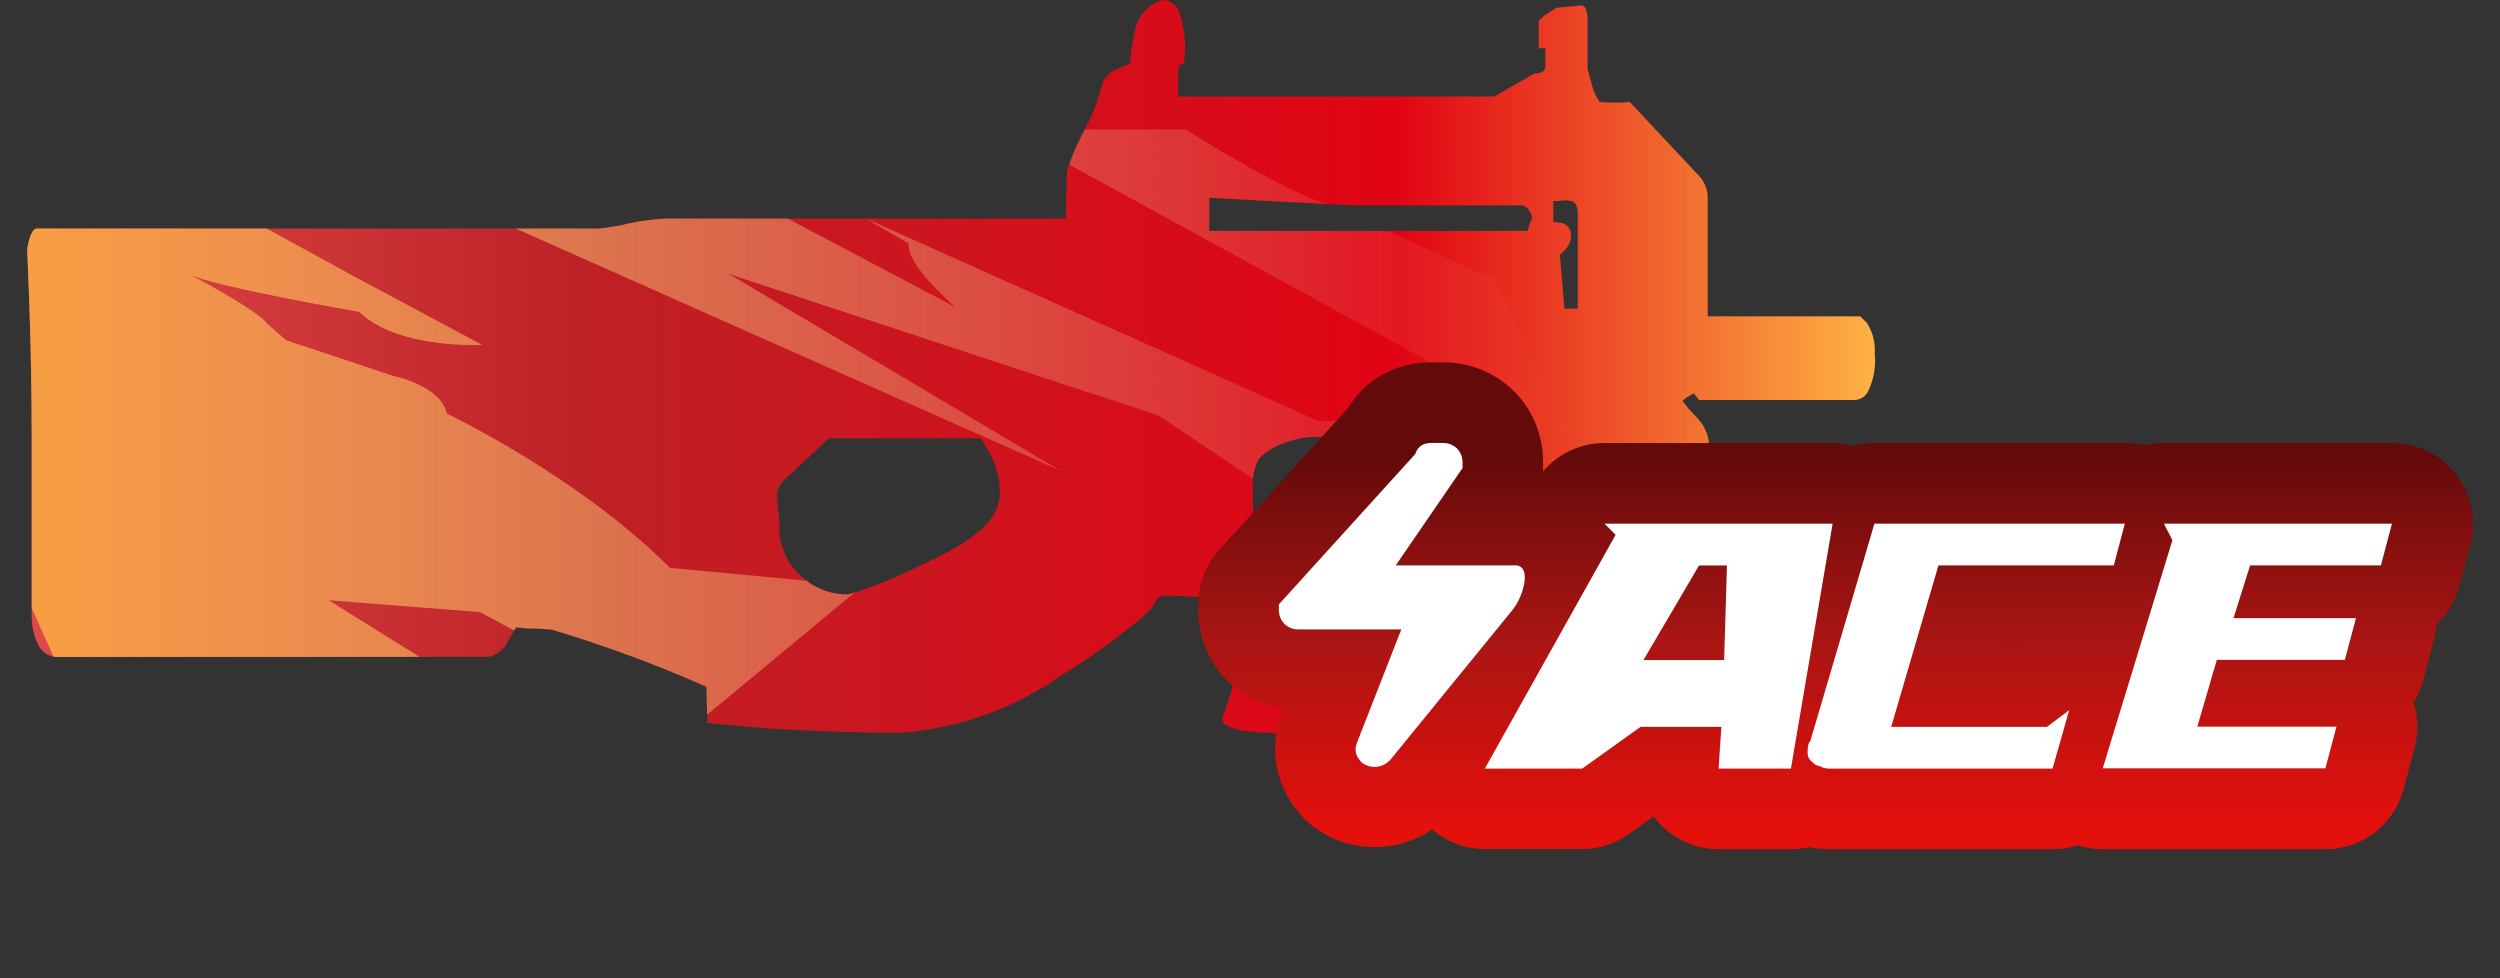 <?xml version="1.0" encoding="utf-8"?>
<!-- Generator: Adobe Illustrator 16.0.0, SVG Export Plug-In . SVG Version: 6.00 Build 0)  -->
<!DOCTYPE svg PUBLIC "-//W3C//DTD SVG 1.1//EN" "http://www.w3.org/Graphics/SVG/1.1/DTD/svg11.dtd">
<svg version="1.1" id="case1" xmlns="http://www.w3.org/2000/svg" xmlns:xlink="http://www.w3.org/1999/xlink" x="0px" y="0px"
	 width="92px" height="36px" viewBox="0 0 92 36" enable-background="new 0 0 92 36" xml:space="preserve">
<rect x="0" y="0" width="92" height="36" fill="#333333" stroke="none"/>
<path fill="none" d="M47.286,16.296c-0.354,0.112-0.679,0.307-0.943,0.567c-0.183,0.318-0.268,0.684-0.243,1.051
	c0,0.648,0.012,1.213,0.039,1.701h1.638v0.809l0.287,0.072c0.141,0.033,0.269,0.102,0.369,0.201
	c0.188,0.229,0.445,0.385,0.735,0.441c0.624,0.146,1.28-0.021,1.763-0.441c0.655-0.406,0.918-1.232,0.612-1.941
	c-0.216-0.67-0.708-1.217-1.354-1.501c-0.24-0.164-0.438-0.387-0.57-0.648l-0.288-0.483c-0.216-0.029-0.437-0.043-0.651-0.042
	C48.205,16.048,47.729,16.122,47.286,16.296z M36.146,19.447c0.399-0.33,0.639-0.816,0.654-1.334
	c-0.009-0.494-0.135-0.979-0.367-1.415l-0.332-0.564h-5.61c-0.712,0.673-1.259,1.185-1.64,1.535
	c-0.194,0.172-0.287,0.432-0.244,0.687c0.01,0.285,0.037,0.568,0.08,0.85c-0.069,0.746,0.219,1.481,0.778,1.979
	c0.474,0.455,1.106,0.703,1.761,0.688c0.599-0.186,1.187-0.398,1.762-0.646c0.818-0.377,1.46-0.688,1.925-0.932
	C35.355,20.066,35.771,19.781,36.146,19.447z M56.38,8.044c-0.011-0.209-0.137-0.396-0.327-0.486h-6.145
	c-0.629-0.025-1.708-0.08-3.236-0.162L44.5,7.276v1.22h11.716c0.026-0.05,0.04-0.106,0.041-0.163
	C56.313,8.196,56.352,8.096,56.38,8.044z M57.813,7.396c-0.135-0.028-0.271-0.028-0.41,0H57.16v0.769l0.326,0.044
	c0.199,0.055,0.334,0.238,0.328,0.443c-0.002,0.194-0.073,0.382-0.205,0.526l-0.205,0.2l0.166,1.981h0.49V7.924
	c0.01-0.111-0.004-0.223-0.041-0.328C57.996,7.495,57.915,7.417,57.813,7.396z M68.749,14.396c-0.106,0.216-0.333,0.344-0.573,0.323
	h-5.652l-0.195-0.241c-0.071,0.036-0.143,0.076-0.205,0.121c-0.082,0.033-0.154,0.089-0.205,0.162
	c0.16,0.216,0.338,0.419,0.527,0.607c0.27,0.272,0.43,0.63,0.453,1.01c-0.055,0.324-0.164,1.187-0.328,2.589
	c-0.135,1.4-0.196,2.209-0.196,2.424c0.019,0.131-0.049,0.26-0.163,0.324c-0.125,0.07-0.271,0.1-0.411,0.082h-2.383
	c-0.146-0.029-0.257-0.141-0.289-0.283c-0.118-0.268-0.175-0.557-0.163-0.848c0-0.459-0.014-0.9-0.041-1.336
	c-0.002-0.295-0.068-0.584-0.205-0.848c-0.389-0.161-0.807-0.244-1.229-0.243c-0.422-0.089-0.86-0.063-1.271,0.083l-0.406,0.4
	c-0.16,0.129-0.268,0.316-0.287,0.521c-0.026,0.105-0.103,0.838-0.205,2.186c-0.217,1.293-0.815,2.488-1.719,3.438
	c-1.146,1.021-2.574,1.666-4.099,1.857c-1.146,0.254-2.315,0.32-3.481,0.197c-0.347-0.014-0.685-0.109-0.983-0.281
	c-0.065-0.113-0.065-0.252,0-0.363c0.422-1.191,0.724-2.426,0.899-3.68c-0.035-0.143-0.09-0.273-0.164-0.398
	c-0.11-0.137-0.277-0.209-0.451-0.199c-0.449-0.039-0.901-0.055-1.354-0.041c-0.38-0.025-0.779-0.041-1.188-0.041
	c-0.11,0.021-0.203,0.098-0.245,0.201c-0.063,0.131-0.146,0.254-0.246,0.359c-0.304,0.299-0.632,0.566-0.981,0.813
	c-0.701,0.561-1.438,1.068-2.207,1.533c-1.738,1.229-3.776,1.967-5.898,2.143c-1.555,0-3.221-0.055-5-0.162l-2.172-0.199
	l-0.039-1.334c-1.852-0.818-3.752-1.521-5.692-2.102c-0.299-0.027-0.6-0.043-0.9-0.043l-0.411-0.041l-0.327,0.564
	c-0.137,0.274-0.397,0.473-0.7,0.524H2.025c-0.3-0.036-0.553-0.239-0.654-0.524c-0.139-0.305-0.208-0.635-0.205-0.971v-6.75
	c0-1.4-0.028-2.951-0.083-4.652C1.029,9.93,1,9.231,1,9.176c0.082-0.512,0.205-0.767,0.37-0.767h20.684
	c0.387-0.041,0.77-0.107,1.148-0.2c0.418-0.087,0.843-0.143,1.271-0.164h14.745l0.042-1.738c0.17-0.531,0.389-1.046,0.652-1.537
	c0.291-0.536,0.512-1.107,0.656-1.7c0.1-0.24,0.291-0.43,0.531-0.525c0.159-0.078,0.323-0.145,0.492-0.2
	c0-0.245,0.027-0.489,0.081-0.727c0.028-0.291,0.097-0.576,0.2-0.848C42.047,0.396,42.375,0.115,42.77,0
	c0.281-0.002,0.533,0.175,0.627,0.44c0.069,0.226,0.125,0.456,0.164,0.689c0.06,0.402,0.06,0.811,0,1.212
	c-0.043,0.005-0.086,0.02-0.123,0.042c-0.063,0.079-0.094,0.181-0.084,0.283v0.887h11.628l1.477-0.848
	c0.271,0,0.411-0.092,0.411-0.282V1.777h-0.247V0.768l0.205-0.2l0.449-0.282l0.943-0.09c0.086,0.033,0.146,0.109,0.16,0.2
	c0.029,0.12,0.046,0.242,0.043,0.365v1.785l0.163,0.6c0.056,0.22,0.149,0.427,0.286,0.608c0.369,0.031,0.738,0.031,1.105,0
	c1.641,1.753,2.498,2.67,2.58,2.751c0.184,0.215,0.282,0.486,0.287,0.767v4.368h5.61l0.245,0.242
	c0.219,0.337,0.318,0.736,0.289,1.136C69.04,13.492,68.953,13.967,68.749,14.396z"/>
<linearGradient id="p90_1_" gradientUnits="userSpaceOnUse" x1="-117.08" y1="571.811" x2="-49.076" y2="571.811" gradientTransform="matrix(1 0 0 1 118.08 -558.32)">
	<stop  offset="0" style="stop-color:#DC4A49"/>
	<stop  offset="0.301" style="stop-color:#BE2126"/>
	<stop  offset="0.742" style="stop-color:#E10414"/>
	<stop  offset="1" style="stop-color:#FEB243"/>
</linearGradient>
<path id="p90" fill="url(#p90_1_)" d="M47.286,16.296c-0.354,0.112-0.679,0.307-0.943,0.567c-0.183,0.318-0.268,0.684-0.243,1.051
	c0,0.648,0.012,1.213,0.039,1.701h1.638v0.809l0.287,0.072c0.14,0.033,0.268,0.102,0.369,0.201c0.188,0.229,0.444,0.385,0.734,0.441
	c0.624,0.146,1.28-0.021,1.764-0.441c0.654-0.406,0.918-1.232,0.611-1.941c-0.216-0.67-0.708-1.217-1.354-1.501
	c-0.24-0.164-0.438-0.387-0.57-0.648l-0.288-0.483c-0.216-0.029-0.437-0.043-0.651-0.042C48.205,16.048,47.729,16.122,47.286,16.296
	z M36.146,19.447c0.4-0.33,0.639-0.816,0.655-1.334c-0.009-0.494-0.135-0.979-0.368-1.415l-0.332-0.564h-5.61
	c-0.711,0.673-1.258,1.185-1.64,1.535c-0.194,0.172-0.286,0.432-0.244,0.687c0.01,0.285,0.038,0.568,0.081,0.85
	c-0.07,0.746,0.218,1.481,0.778,1.979c0.473,0.455,1.106,0.703,1.761,0.688c0.598-0.186,1.186-0.398,1.761-0.646
	c0.818-0.377,1.46-0.688,1.925-0.932C35.356,20.066,35.771,19.781,36.146,19.447z M56.38,8.044
	c-0.011-0.209-0.137-0.396-0.327-0.486h-6.145c-0.629-0.025-1.708-0.08-3.236-0.162L44.5,7.276v1.22h11.716
	c0.026-0.05,0.04-0.106,0.041-0.163C56.313,8.196,56.352,8.096,56.38,8.044z M57.813,7.396c-0.135-0.028-0.271-0.028-0.41,0H57.16
	v0.769l0.326,0.044c0.199,0.055,0.334,0.238,0.328,0.443c-0.002,0.194-0.073,0.382-0.205,0.526l-0.205,0.2l0.166,1.981h0.49V7.924
	c0.01-0.111-0.004-0.223-0.041-0.328C57.996,7.495,57.915,7.417,57.813,7.396z M68.749,14.396c-0.106,0.216-0.333,0.344-0.573,0.323
	h-5.652l-0.195-0.241c-0.071,0.036-0.143,0.076-0.205,0.121c-0.082,0.033-0.154,0.089-0.205,0.162
	c0.16,0.216,0.338,0.419,0.527,0.607c0.27,0.272,0.43,0.63,0.453,1.01c-0.055,0.324-0.164,1.187-0.328,2.589
	c-0.135,1.4-0.196,2.209-0.196,2.424c0.019,0.131-0.049,0.26-0.163,0.324c-0.125,0.07-0.271,0.1-0.411,0.082h-2.383
	c-0.146-0.029-0.257-0.141-0.289-0.283c-0.118-0.268-0.175-0.557-0.163-0.848c0-0.459-0.014-0.9-0.041-1.336
	c-0.002-0.295-0.068-0.584-0.205-0.848c-0.389-0.161-0.807-0.244-1.229-0.243c-0.422-0.089-0.86-0.063-1.271,0.083l-0.406,0.4
	c-0.16,0.129-0.268,0.316-0.287,0.521c-0.026,0.105-0.103,0.838-0.205,2.186c-0.217,1.293-0.815,2.488-1.719,3.438
	c-1.146,1.021-2.574,1.666-4.099,1.857c-1.146,0.254-2.315,0.32-3.482,0.197c-0.346-0.014-0.684-0.109-0.983-0.281
	c-0.065-0.113-0.065-0.252,0-0.363c0.422-1.191,0.724-2.426,0.899-3.68c-0.034-0.143-0.09-0.273-0.164-0.398
	c-0.11-0.137-0.277-0.209-0.45-0.199c-0.45-0.039-0.902-0.055-1.354-0.041c-0.38-0.025-0.779-0.041-1.188-0.041
	c-0.11,0.021-0.203,0.098-0.245,0.201c-0.063,0.131-0.146,0.254-0.246,0.359c-0.304,0.299-0.632,0.566-0.981,0.813
	c-0.701,0.561-1.439,1.068-2.207,1.533c-1.739,1.229-3.777,1.967-5.899,2.143c-1.554,0-3.221-0.055-5-0.162l-2.172-0.199
	l-0.039-1.334c-1.851-0.818-3.752-1.521-5.692-2.102c-0.299-0.027-0.6-0.043-0.9-0.043l-0.411-0.041l-0.327,0.564
	c-0.137,0.274-0.397,0.473-0.7,0.524H2.025c-0.3-0.036-0.553-0.239-0.654-0.524c-0.139-0.305-0.208-0.635-0.205-0.971v-6.75
	c0-1.4-0.028-2.951-0.083-4.652C1.029,9.93,1,9.231,1,9.176c0.082-0.512,0.205-0.767,0.37-0.767h20.684
	c0.387-0.041,0.77-0.107,1.148-0.2c0.418-0.087,0.843-0.143,1.27-0.164h14.746l0.042-1.738c0.17-0.531,0.389-1.046,0.652-1.537
	c0.291-0.536,0.512-1.107,0.656-1.7c0.1-0.24,0.291-0.43,0.531-0.525c0.16-0.078,0.324-0.145,0.493-0.2
	c0-0.245,0.027-0.489,0.081-0.727c0.028-0.291,0.096-0.576,0.2-0.848c0.175-0.374,0.503-0.655,0.899-0.77
	c0.281-0.002,0.533,0.175,0.627,0.44c0.069,0.226,0.124,0.456,0.164,0.689c0.059,0.402,0.059,0.811,0,1.212
	c-0.044,0.005-0.086,0.02-0.123,0.042c-0.064,0.079-0.095,0.181-0.084,0.283v0.887h11.628l1.476-0.848
	c0.272,0,0.411-0.092,0.411-0.282V1.777h-0.247V0.768l0.205-0.2l0.45-0.282l0.943-0.09c0.086,0.033,0.146,0.109,0.159,0.2
	c0.029,0.12,0.048,0.242,0.043,0.365v1.785l0.163,0.6c0.057,0.22,0.15,0.427,0.286,0.608c0.369,0.031,0.737,0.031,1.104,0
	c1.642,1.753,2.498,2.67,2.58,2.751c0.185,0.215,0.283,0.486,0.287,0.767v4.368h5.611l0.245,0.242
	c0.219,0.337,0.319,0.736,0.289,1.136C69.04,13.492,68.953,13.967,68.749,14.396z"/>
<g>
	<defs>
		<path id="SVGID_1_" d="M47.286,16.296c-0.354,0.112-0.679,0.307-0.943,0.567c-0.183,0.318-0.268,0.684-0.243,1.051
			c0,0.648,0.012,1.213,0.039,1.701h1.638v0.809l0.287,0.072c0.141,0.033,0.269,0.102,0.369,0.201
			c0.188,0.229,0.445,0.385,0.735,0.441c0.624,0.146,1.28-0.021,1.763-0.441c0.655-0.406,0.918-1.232,0.612-1.941
			c-0.216-0.67-0.708-1.217-1.354-1.501c-0.24-0.164-0.438-0.387-0.57-0.648l-0.288-0.483c-0.216-0.029-0.437-0.043-0.651-0.042
			C48.205,16.048,47.729,16.122,47.286,16.296z M36.146,19.447c0.399-0.33,0.639-0.816,0.654-1.334
			c-0.009-0.494-0.135-0.979-0.367-1.415l-0.332-0.564h-5.61c-0.712,0.673-1.259,1.185-1.64,1.535
			c-0.194,0.172-0.287,0.432-0.244,0.687c0.01,0.285,0.037,0.568,0.08,0.85c-0.069,0.746,0.219,1.481,0.778,1.979
			c0.474,0.455,1.106,0.703,1.761,0.688c0.599-0.186,1.187-0.398,1.762-0.646c0.818-0.377,1.46-0.688,1.925-0.932
			C35.355,20.066,35.771,19.781,36.146,19.447z M56.38,8.044c-0.011-0.209-0.137-0.396-0.327-0.486h-6.145
			c-0.629-0.025-1.708-0.08-3.236-0.162L44.5,7.276v1.22h11.716c0.026-0.05,0.04-0.106,0.041-0.163
			C56.313,8.196,56.352,8.096,56.38,8.044z M57.813,7.396c-0.135-0.028-0.271-0.028-0.41,0H57.16v0.769l0.326,0.044
			c0.199,0.055,0.334,0.238,0.328,0.443c-0.002,0.194-0.073,0.382-0.205,0.526l-0.205,0.2l0.166,1.981h0.49V7.924
			c0.01-0.111-0.004-0.223-0.041-0.328C57.996,7.495,57.915,7.417,57.813,7.396z M68.749,14.396
			c-0.106,0.216-0.333,0.344-0.573,0.323h-5.652l-0.195-0.241c-0.071,0.036-0.143,0.076-0.205,0.121
			c-0.082,0.033-0.154,0.089-0.205,0.162c0.16,0.216,0.338,0.419,0.527,0.607c0.27,0.272,0.43,0.63,0.453,1.01
			c-0.055,0.324-0.164,1.187-0.328,2.589c-0.135,1.4-0.196,2.209-0.196,2.424c0.019,0.131-0.049,0.26-0.163,0.324
			c-0.125,0.07-0.271,0.1-0.411,0.082h-2.383c-0.146-0.029-0.257-0.141-0.289-0.283c-0.118-0.268-0.175-0.557-0.163-0.848
			c0-0.459-0.014-0.9-0.041-1.336c-0.002-0.295-0.068-0.584-0.205-0.848c-0.389-0.161-0.807-0.244-1.229-0.243
			c-0.422-0.089-0.86-0.063-1.271,0.083l-0.406,0.4c-0.16,0.129-0.268,0.316-0.287,0.521c-0.026,0.105-0.103,0.838-0.205,2.186
			c-0.217,1.293-0.815,2.488-1.719,3.438c-1.146,1.021-2.574,1.666-4.099,1.857c-1.146,0.254-2.315,0.32-3.481,0.197
			c-0.347-0.014-0.685-0.109-0.983-0.281c-0.065-0.113-0.065-0.252,0-0.363c0.422-1.191,0.724-2.426,0.899-3.68
			c-0.035-0.143-0.09-0.273-0.164-0.398c-0.11-0.137-0.277-0.209-0.451-0.199c-0.449-0.039-0.901-0.055-1.354-0.041
			c-0.38-0.025-0.779-0.041-1.188-0.041c-0.11,0.021-0.203,0.098-0.245,0.201c-0.063,0.131-0.146,0.254-0.246,0.359
			c-0.304,0.299-0.632,0.566-0.981,0.813c-0.701,0.561-1.438,1.068-2.207,1.533c-1.738,1.229-3.776,1.967-5.898,2.143
			c-1.555,0-3.221-0.055-5-0.162l-2.172-0.199l-0.039-1.334c-1.852-0.818-3.752-1.521-5.692-2.102c-0.299-0.027-0.6-0.043-0.9-0.043
			l-0.411-0.041l-0.327,0.564c-0.137,0.274-0.397,0.473-0.7,0.524H2.025c-0.3-0.036-0.553-0.239-0.654-0.524
			c-0.139-0.305-0.208-0.635-0.205-0.971v-6.75c0-1.4-0.028-2.951-0.083-4.652C1.029,9.93,1,9.231,1,9.176
			c0.082-0.512,0.205-0.767,0.37-0.767h20.684c0.387-0.041,0.77-0.107,1.148-0.2c0.418-0.087,0.843-0.143,1.271-0.164h14.745
			l0.042-1.738c0.17-0.531,0.389-1.046,0.652-1.537c0.291-0.536,0.512-1.107,0.656-1.7c0.1-0.24,0.291-0.43,0.531-0.525
			c0.159-0.078,0.323-0.145,0.492-0.2c0-0.245,0.027-0.489,0.081-0.727c0.028-0.291,0.097-0.576,0.2-0.848
			C42.047,0.396,42.375,0.115,42.77,0c0.281-0.002,0.533,0.175,0.627,0.44c0.069,0.226,0.125,0.456,0.164,0.689
			c0.06,0.402,0.06,0.811,0,1.212c-0.043,0.005-0.086,0.02-0.123,0.042c-0.063,0.079-0.094,0.181-0.084,0.283v0.887h11.628
			l1.477-0.848c0.271,0,0.411-0.092,0.411-0.282V1.777h-0.247V0.768l0.205-0.2l0.449-0.282l0.943-0.09
			c0.086,0.033,0.146,0.109,0.16,0.2c0.029,0.12,0.046,0.242,0.043,0.365v1.785l0.163,0.6c0.056,0.22,0.149,0.427,0.286,0.608
			c0.369,0.031,0.738,0.031,1.105,0c1.641,1.753,2.498,2.67,2.58,2.751c0.184,0.215,0.282,0.486,0.287,0.767v4.368h5.61l0.245,0.242
			c0.219,0.337,0.318,0.736,0.289,1.136C69.04,13.492,68.953,13.967,68.749,14.396z"/>
	</defs>
	<clipPath id="SVGID_2_">
		<use xlink:href="#SVGID_1_"  overflow="visible"/>
	</clipPath>
	<g clip-path="url(#SVGID_2_)">
		<g>
			
				<linearGradient id="SVGID_3_" gradientUnits="userSpaceOnUse" x1="-810.528" y1="7.873" x2="-749.494" y2="7.873" gradientTransform="matrix(-1 0 0 -1 -752.778 19.34)">
				<stop  offset="0" style="stop-color:#F2E2C8;stop-opacity:0"/>
				<stop  offset="0.919" style="stop-color:#FEB243;stop-opacity:0.8"/>
			</linearGradient>
			<path fill="url(#SVGID_3_)" d="M31.857,8.04l1.59,0.924c-0.154,0.737,1.71,2.34,1.71,2.34L23.94,5.377l-8.537,1.444
				l23.642,10.513l-12.219-7.25l15.816,5.209l6.834,4.583l2.037-4.405l-2.982,0.026L31.857,8.04z M16.442,15.219
				c-0.207-1.035-2-1.394-2-1.394l-3.915-1.305l-0.695-0.608c-0.338-0.496-2.871-1.826-2.871-1.826
				c0.84,0.457,6.263,1.392,6.263,1.392c1.398,1.379,4.523,1.217,4.523,1.217l-4.872-2.608L5.569,6.084L4.611,5.999L4.326,3.896
				L2.672,3.565L-3.285,12.5L3.24,26.982l16.308-0.252l-7.456-4.641l5.568,0.436l7.844,4.205l6.236-5.166l-7.083-0.666
				C21.305,17.534,16.442,15.219,16.442,15.219z M38.234,5.809l-1.158-0.992L57.75,16.127l-2.74-5.875
				c-0.504-0.105-5.627-2.578-5.627-2.578c-1.808-0.362-5.734-2.906-5.734-2.906H37.02L26.729-4.049l-1.958,3.134l8.292,5.303
				L38.234,5.809z"/>
		</g>
	</g>
</g>
<linearGradient id="shape5_1_" gradientUnits="userSpaceOnUse" x1="197.046" y1="-717.148" x2="197.046" y2="-730.898" gradientTransform="matrix(1 0 0 -1 -129.5 -700.481)">
	<stop  offset="0" style="stop-color:#630A0A"/>
	<stop  offset="0.489" style="stop-color:#A81513"/>
	<stop  offset="1" style="stop-color:#E4100C"/>
</linearGradient>
<path id="shape5" fill="url(#shape5_1_)" d="M77.377,31.251c-0.313,0-0.625-0.05-0.922-0.147c-0.298,0.104-0.609,0.147-0.922,0.147
	H67.34c-0.186,0-0.443-0.009-0.77-0.075c-0.217,0.051-0.439,0.075-0.664,0.075h-2.664c-0.816,0-1.605-0.342-2.166-0.937
	c-0.078-0.086-0.15-0.174-0.219-0.271l-0.91,0.648c-0.504,0.355-1.1,0.554-1.725,0.554h-3.584c-0.72,0-1.402-0.269-1.938-0.722
	c-0.614,0.427-1.353,0.65-2.112,0.65c-0.75,0-1.479-0.222-2.104-0.642c-0.164-0.11-0.314-0.233-0.451-0.37
	c-1.021-1.021-1.363-2.423-0.92-3.753l0.044-0.128l0.079-0.203c-1.8-0.254-3.146-1.768-3.146-3.646V22.24
	c0-0.741,0.274-1.45,0.773-1.996l4.749-5.232c0.646-1.069,1.763-1.679,3.078-1.679h0.41c2.064,0,3.686,1.618,3.686,3.684
	c0,0-0.001,0.289-0.003,0.331c0.555-0.653,1.37-1.044,2.26-1.044h8.397c0.262,0,0.519,0.034,0.769,0.103
	c0.25-0.067,0.508-0.103,0.771-0.103h9.22c0.241,0,0.479,0.029,0.718,0.087c0.23-0.058,0.479-0.087,0.719-0.087h8.396
	c0.918,0,1.798,0.433,2.354,1.159c0.563,0.726,0.754,1.689,0.52,2.573l-0.406,1.532c-0.146,0.541-0.434,1.02-0.825,1.395
	c-0.019,0.188-0.049,0.372-0.098,0.555l-0.41,1.537c-0.072,0.282-0.188,0.551-0.347,0.799c0.168,0.533,0.188,1.109,0.041,1.656
	l-0.414,1.539c-0.352,1.297-1.521,2.202-2.865,2.202H77.377z M74.338,23.782l0.018-0.009h-0.797l-0.004,0.009H74.338z"/>
<path id="ACE" fill="#FFFFFF" d="M51.568,23.163h-3.789c-0.409,0-0.717-0.308-0.717-0.718c0-0.104,0-0.104,0-0.204l5.018-5.531
	c0.104-0.308,0.311-0.41,0.615-0.41h0.41c0.408,0,0.717,0.308,0.717,0.718c0,0.102,0,0.205,0,0.205l-2.459,3.583h4.402
	c0.612,0,0.311,1.127-0.104,1.639l-4.509,5.531c-0.31,0.309-0.717,0.309-1.021,0.104c-0.205-0.206-0.309-0.41-0.205-0.721
	L51.568,23.163L51.568,23.163L51.568,23.163z M59.046,19.271l0.409,0.41l-4.813,8.603h3.584l2.146-1.536h2.975l-0.104,1.536h2.663
	l1.535-9.013H59.046L59.046,19.271z M63.552,20.809l-0.104,3.482h-2.97l2.047-3.482H63.552L63.552,20.809z M67.343,28.284h8.191
	l0.612-2.15l-0.818,0.614h-5.732l1.739-5.941h6.452l0.408-1.535h-9.217l-2.355,7.988c-0.102,0.104-0.102,0.309-0.102,0.409
	c0,0.103,0,0.205,0.103,0.31c0.103,0.105,0.205,0.203,0.308,0.203C67.137,28.284,67.24,28.284,67.343,28.284L67.343,28.284
	L67.343,28.284z M79.632,19.271l0.312,0.608l-2.563,8.396h8.193l0.408-1.533h-5.121l0.718-2.458h4.711l0.41-1.537h-4.507l0.611-1.94
	h4.813l0.407-1.535H79.632L79.632,19.271z"/>
</svg>
